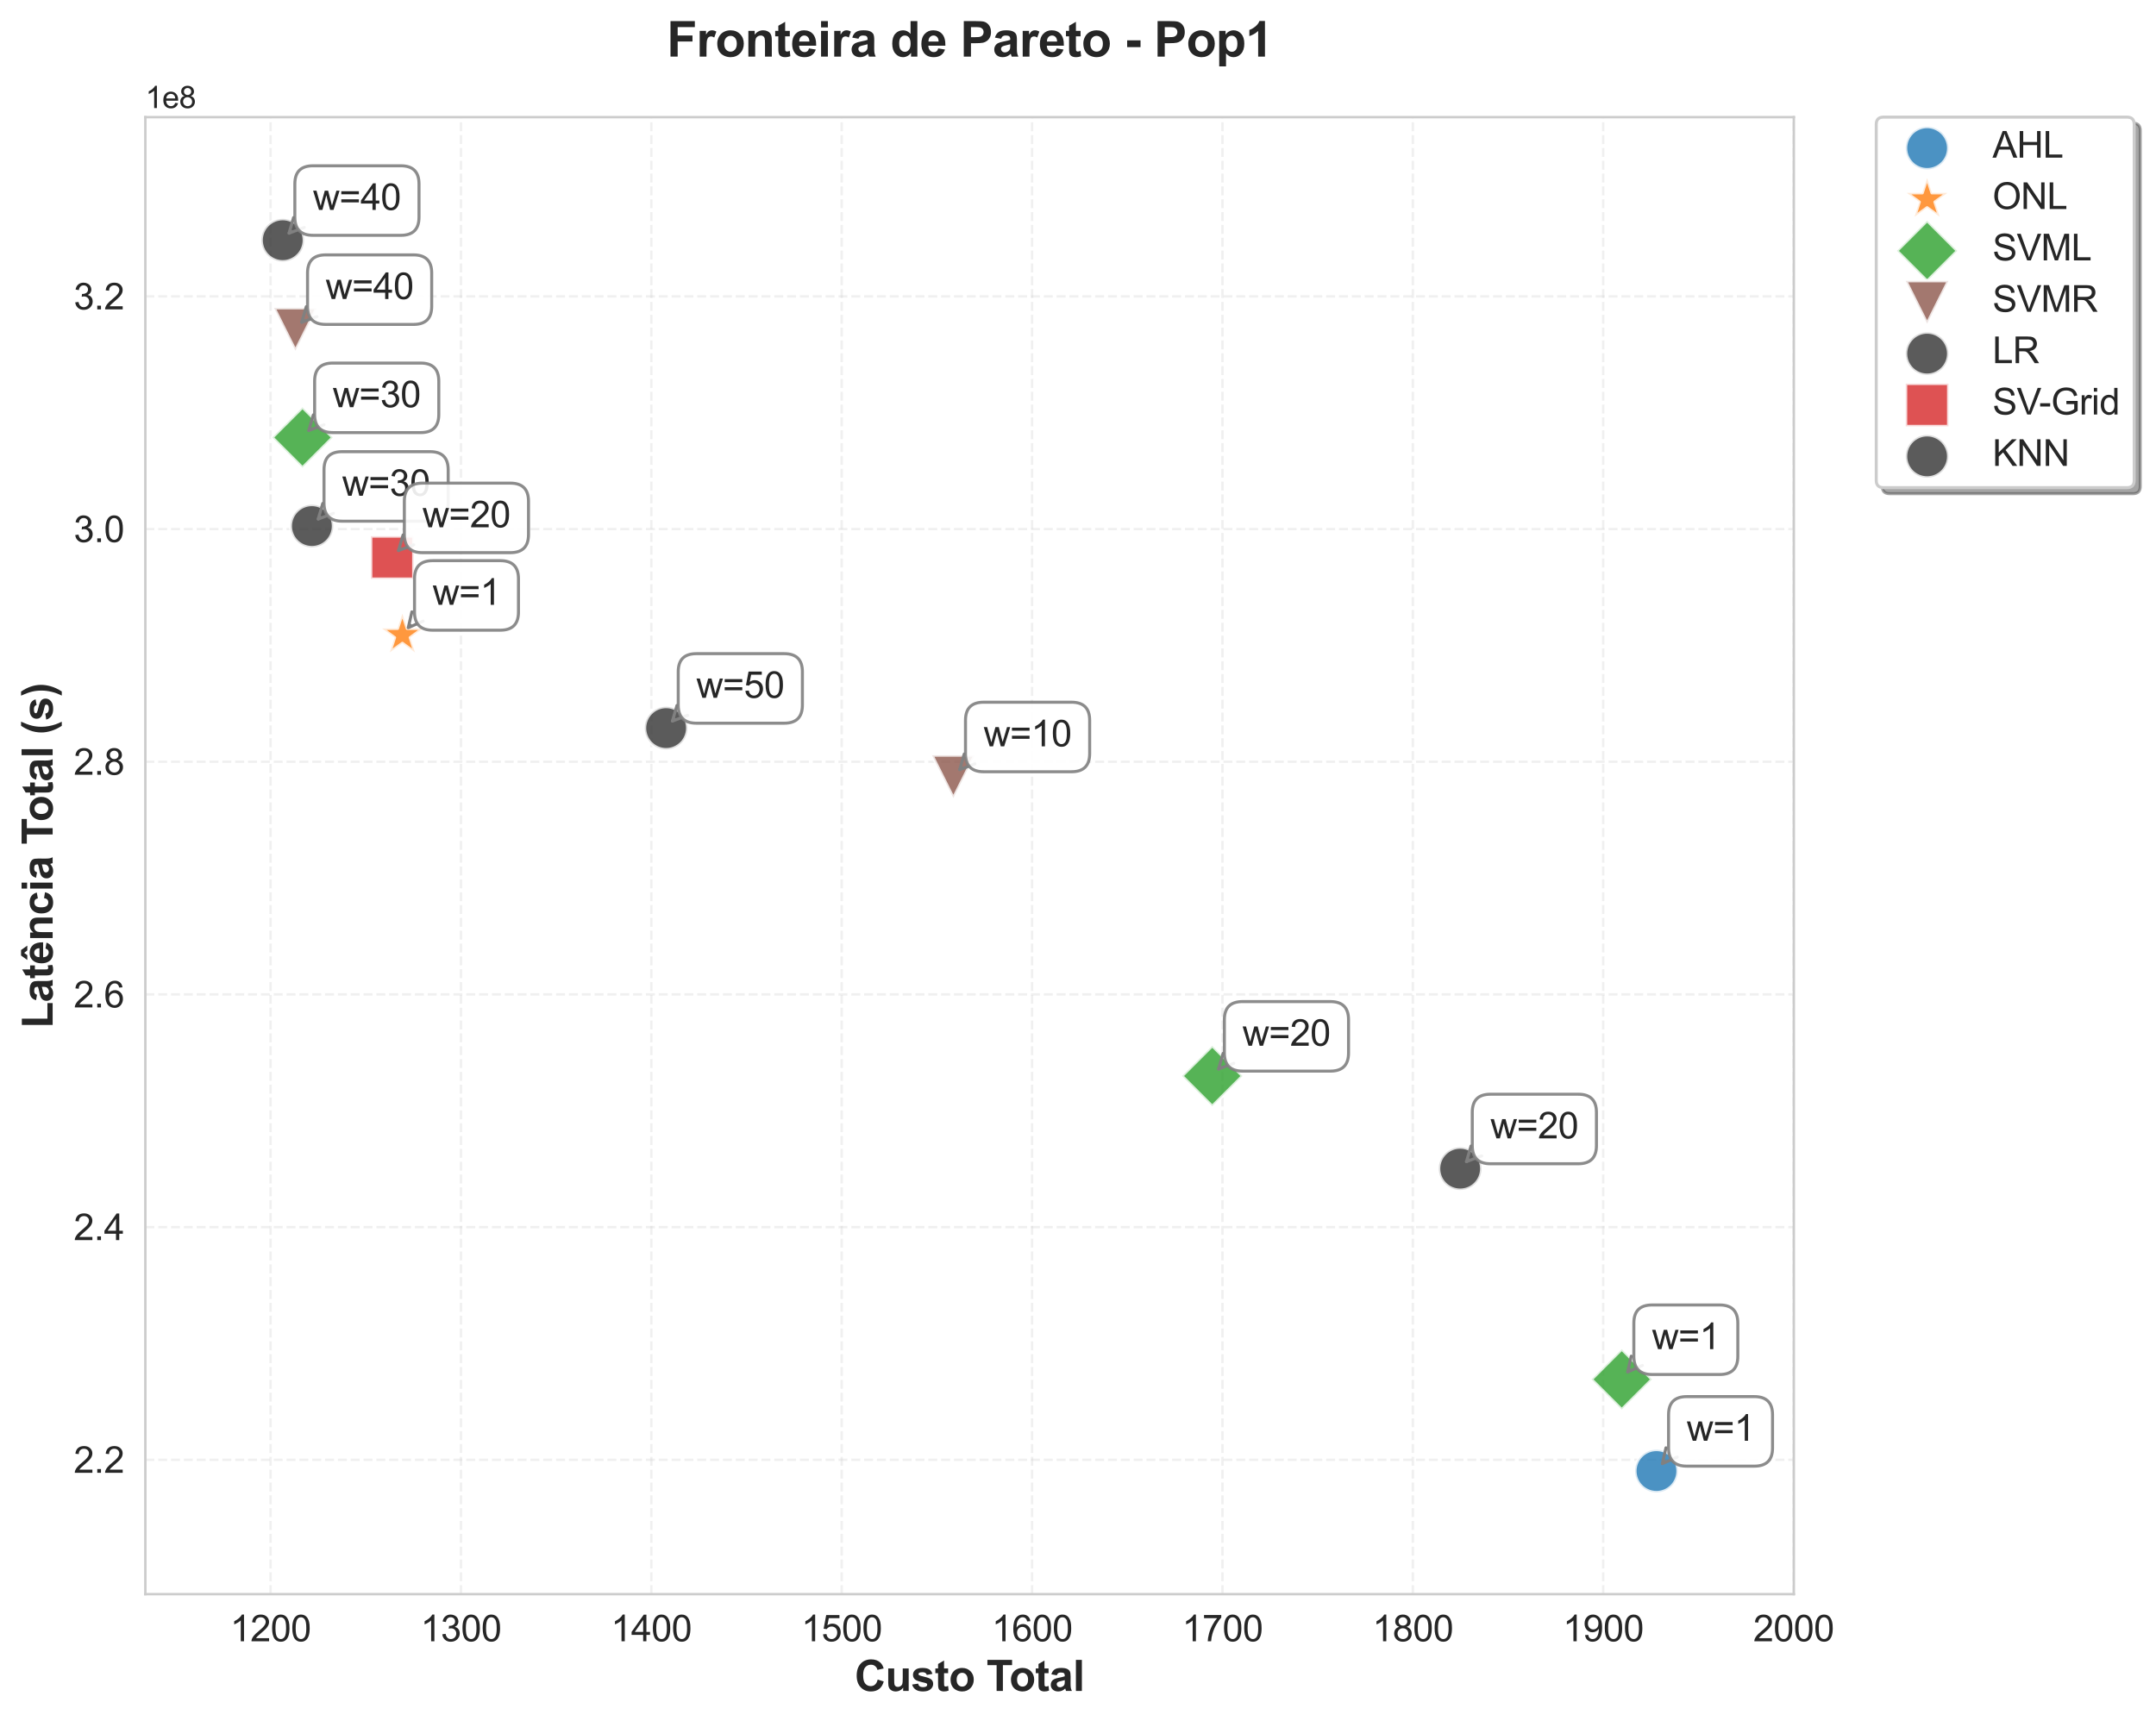 <?xml version="1.0" encoding="utf-8" standalone="no"?>
<!DOCTYPE svg PUBLIC "-//W3C//DTD SVG 1.1//EN"
  "http://www.w3.org/Graphics/SVG/1.1/DTD/svg11.dtd">
<svg xmlns:xlink="http://www.w3.org/1999/xlink" width="712.23pt" height="568.677pt" viewBox="0 0 712.23 568.677" xmlns="http://www.w3.org/2000/svg" version="1.1">
 <defs>
  <style type="text/css">*{stroke-linejoin: round; stroke-linecap: butt}</style>
 </defs>
 <g id="figure_1">
  <g id="patch_1">
   <path d="M 0 568.677 
L 712.23 568.677 
L 712.23 0 
L 0 0 
z
" style="fill: #ffffff"/>
  </g>
  <g id="axes_1">
   <g id="patch_2">
    <path d="M 48.018 526.719 
L 592.588 526.719 
L 592.588 38.7 
L 48.018 38.7 
z
" style="fill: #ffffff"/>
   </g>
   <g id="matplotlib.axis_1">
    <g id="xtick_1">
     <g id="line2d_1">
      <path d="M 89.378 526.719 
L 89.378 38.7 
" clip-path="url(#p4a13d89945)" style="fill: none; stroke-dasharray: 2.96,1.28; stroke-dashoffset: 0; stroke: #cccccc; stroke-opacity: 0.3; stroke-width: 0.8"/>
     </g>
     <g id="text_1">
      <!-- 1200 -->
      <g style="fill: #262626" transform="translate(76.032 542.308) scale(0.12 -0.12)">
       <defs>
        <path id="ArialMT-31" d="M 2384 0 
L 1822 0 
L 1822 3584 
Q 1619 3391 1289 3197 
Q 959 3003 697 2906 
L 697 3450 
Q 1169 3672 1522 3987 
Q 1875 4303 2022 4600 
L 2384 4600 
L 2384 0 
z
" transform="scale(0.016)"/>
        <path id="ArialMT-32" d="M 3222 541 
L 3222 0 
L 194 0 
Q 188 203 259 391 
Q 375 700 629 1000 
Q 884 1300 1366 1694 
Q 2113 2306 2375 2664 
Q 2638 3022 2638 3341 
Q 2638 3675 2398 3904 
Q 2159 4134 1775 4134 
Q 1369 4134 1125 3890 
Q 881 3647 878 3216 
L 300 3275 
Q 359 3922 746 4261 
Q 1134 4600 1788 4600 
Q 2447 4600 2831 4234 
Q 3216 3869 3216 3328 
Q 3216 3053 3103 2787 
Q 2991 2522 2730 2228 
Q 2469 1934 1863 1422 
Q 1356 997 1212 845 
Q 1069 694 975 541 
L 3222 541 
z
" transform="scale(0.016)"/>
        <path id="ArialMT-30" d="M 266 2259 
Q 266 3072 433 3567 
Q 600 4063 929 4331 
Q 1259 4600 1759 4600 
Q 2128 4600 2406 4451 
Q 2684 4303 2865 4023 
Q 3047 3744 3150 3342 
Q 3253 2941 3253 2259 
Q 3253 1453 3087 958 
Q 2922 463 2592 192 
Q 2263 -78 1759 -78 
Q 1097 -78 719 397 
Q 266 969 266 2259 
z
M 844 2259 
Q 844 1131 1108 757 
Q 1372 384 1759 384 
Q 2147 384 2411 759 
Q 2675 1134 2675 2259 
Q 2675 3391 2411 3762 
Q 2147 4134 1753 4134 
Q 1366 4134 1134 3806 
Q 844 3388 844 2259 
z
" transform="scale(0.016)"/>
       </defs>
       <use xlink:href="#ArialMT-31"/>
       <use xlink:href="#ArialMT-32" x="55.615"/>
       <use xlink:href="#ArialMT-30" x="111.23"/>
       <use xlink:href="#ArialMT-30" x="166.846"/>
      </g>
     </g>
    </g>
    <g id="xtick_2">
     <g id="line2d_2">
      <path d="M 152.27 526.719 
L 152.27 38.7 
" clip-path="url(#p4a13d89945)" style="fill: none; stroke-dasharray: 2.96,1.28; stroke-dashoffset: 0; stroke: #cccccc; stroke-opacity: 0.3; stroke-width: 0.8"/>
     </g>
     <g id="text_2">
      <!-- 1300 -->
      <g style="fill: #262626" transform="translate(138.924 542.308) scale(0.12 -0.12)">
       <defs>
        <path id="ArialMT-33" d="M 269 1209 
L 831 1284 
Q 928 806 1161 595 
Q 1394 384 1728 384 
Q 2125 384 2398 659 
Q 2672 934 2672 1341 
Q 2672 1728 2419 1979 
Q 2166 2231 1775 2231 
Q 1616 2231 1378 2169 
L 1441 2663 
Q 1497 2656 1531 2656 
Q 1891 2656 2178 2843 
Q 2466 3031 2466 3422 
Q 2466 3731 2256 3934 
Q 2047 4138 1716 4138 
Q 1388 4138 1169 3931 
Q 950 3725 888 3313 
L 325 3413 
Q 428 3978 793 4289 
Q 1159 4600 1703 4600 
Q 2078 4600 2393 4439 
Q 2709 4278 2876 4000 
Q 3044 3722 3044 3409 
Q 3044 3113 2884 2869 
Q 2725 2625 2413 2481 
Q 2819 2388 3044 2092 
Q 3269 1797 3269 1353 
Q 3269 753 2831 336 
Q 2394 -81 1725 -81 
Q 1122 -81 723 278 
Q 325 638 269 1209 
z
" transform="scale(0.016)"/>
       </defs>
       <use xlink:href="#ArialMT-31"/>
       <use xlink:href="#ArialMT-33" x="55.615"/>
       <use xlink:href="#ArialMT-30" x="111.23"/>
       <use xlink:href="#ArialMT-30" x="166.846"/>
      </g>
     </g>
    </g>
    <g id="xtick_3">
     <g id="line2d_3">
      <path d="M 215.163 526.719 
L 215.163 38.7 
" clip-path="url(#p4a13d89945)" style="fill: none; stroke-dasharray: 2.96,1.28; stroke-dashoffset: 0; stroke: #cccccc; stroke-opacity: 0.3; stroke-width: 0.8"/>
     </g>
     <g id="text_3">
      <!-- 1400 -->
      <g style="fill: #262626" transform="translate(201.817 542.308) scale(0.12 -0.12)">
       <defs>
        <path id="ArialMT-34" d="M 2069 0 
L 2069 1097 
L 81 1097 
L 81 1613 
L 2172 4581 
L 2631 4581 
L 2631 1613 
L 3250 1613 
L 3250 1097 
L 2631 1097 
L 2631 0 
L 2069 0 
z
M 2069 1613 
L 2069 3678 
L 634 1613 
L 2069 1613 
z
" transform="scale(0.016)"/>
       </defs>
       <use xlink:href="#ArialMT-31"/>
       <use xlink:href="#ArialMT-34" x="55.615"/>
       <use xlink:href="#ArialMT-30" x="111.23"/>
       <use xlink:href="#ArialMT-30" x="166.846"/>
      </g>
     </g>
    </g>
    <g id="xtick_4">
     <g id="line2d_4">
      <path d="M 278.055 526.719 
L 278.055 38.7 
" clip-path="url(#p4a13d89945)" style="fill: none; stroke-dasharray: 2.96,1.28; stroke-dashoffset: 0; stroke: #cccccc; stroke-opacity: 0.3; stroke-width: 0.8"/>
     </g>
     <g id="text_4">
      <!-- 1500 -->
      <g style="fill: #262626" transform="translate(264.709 542.308) scale(0.12 -0.12)">
       <defs>
        <path id="ArialMT-35" d="M 266 1200 
L 856 1250 
Q 922 819 1161 601 
Q 1400 384 1738 384 
Q 2144 384 2425 690 
Q 2706 997 2706 1503 
Q 2706 1984 2436 2262 
Q 2166 2541 1728 2541 
Q 1456 2541 1237 2417 
Q 1019 2294 894 2097 
L 366 2166 
L 809 4519 
L 3088 4519 
L 3088 3981 
L 1259 3981 
L 1013 2750 
Q 1425 3038 1878 3038 
Q 2478 3038 2890 2622 
Q 3303 2206 3303 1553 
Q 3303 931 2941 478 
Q 2500 -78 1738 -78 
Q 1113 -78 717 272 
Q 322 622 266 1200 
z
" transform="scale(0.016)"/>
       </defs>
       <use xlink:href="#ArialMT-31"/>
       <use xlink:href="#ArialMT-35" x="55.615"/>
       <use xlink:href="#ArialMT-30" x="111.23"/>
       <use xlink:href="#ArialMT-30" x="166.846"/>
      </g>
     </g>
    </g>
    <g id="xtick_5">
     <g id="line2d_5">
      <path d="M 340.947 526.719 
L 340.947 38.7 
" clip-path="url(#p4a13d89945)" style="fill: none; stroke-dasharray: 2.96,1.28; stroke-dashoffset: 0; stroke: #cccccc; stroke-opacity: 0.3; stroke-width: 0.8"/>
     </g>
     <g id="text_5">
      <!-- 1600 -->
      <g style="fill: #262626" transform="translate(327.601 542.308) scale(0.12 -0.12)">
       <defs>
        <path id="ArialMT-36" d="M 3184 3459 
L 2625 3416 
Q 2550 3747 2413 3897 
Q 2184 4138 1850 4138 
Q 1581 4138 1378 3988 
Q 1113 3794 959 3422 
Q 806 3050 800 2363 
Q 1003 2672 1297 2822 
Q 1591 2972 1913 2972 
Q 2475 2972 2870 2558 
Q 3266 2144 3266 1488 
Q 3266 1056 3080 686 
Q 2894 316 2569 119 
Q 2244 -78 1831 -78 
Q 1128 -78 684 439 
Q 241 956 241 2144 
Q 241 3472 731 4075 
Q 1159 4600 1884 4600 
Q 2425 4600 2770 4297 
Q 3116 3994 3184 3459 
z
M 888 1484 
Q 888 1194 1011 928 
Q 1134 663 1356 523 
Q 1578 384 1822 384 
Q 2178 384 2434 671 
Q 2691 959 2691 1453 
Q 2691 1928 2437 2201 
Q 2184 2475 1800 2475 
Q 1419 2475 1153 2201 
Q 888 1928 888 1484 
z
" transform="scale(0.016)"/>
       </defs>
       <use xlink:href="#ArialMT-31"/>
       <use xlink:href="#ArialMT-36" x="55.615"/>
       <use xlink:href="#ArialMT-30" x="111.23"/>
       <use xlink:href="#ArialMT-30" x="166.846"/>
      </g>
     </g>
    </g>
    <g id="xtick_6">
     <g id="line2d_6">
      <path d="M 403.84 526.719 
L 403.84 38.7 
" clip-path="url(#p4a13d89945)" style="fill: none; stroke-dasharray: 2.96,1.28; stroke-dashoffset: 0; stroke: #cccccc; stroke-opacity: 0.3; stroke-width: 0.8"/>
     </g>
     <g id="text_6">
      <!-- 1700 -->
      <g style="fill: #262626" transform="translate(390.493 542.308) scale(0.12 -0.12)">
       <defs>
        <path id="ArialMT-37" d="M 303 3981 
L 303 4522 
L 3269 4522 
L 3269 4084 
Q 2831 3619 2401 2847 
Q 1972 2075 1738 1259 
Q 1569 684 1522 0 
L 944 0 
Q 953 541 1156 1306 
Q 1359 2072 1739 2783 
Q 2119 3494 2547 3981 
L 303 3981 
z
" transform="scale(0.016)"/>
       </defs>
       <use xlink:href="#ArialMT-31"/>
       <use xlink:href="#ArialMT-37" x="55.615"/>
       <use xlink:href="#ArialMT-30" x="111.23"/>
       <use xlink:href="#ArialMT-30" x="166.846"/>
      </g>
     </g>
    </g>
    <g id="xtick_7">
     <g id="line2d_7">
      <path d="M 466.732 526.719 
L 466.732 38.7 
" clip-path="url(#p4a13d89945)" style="fill: none; stroke-dasharray: 2.96,1.28; stroke-dashoffset: 0; stroke: #cccccc; stroke-opacity: 0.3; stroke-width: 0.8"/>
     </g>
     <g id="text_7">
      <!-- 1800 -->
      <g style="fill: #262626" transform="translate(453.386 542.308) scale(0.12 -0.12)">
       <defs>
        <path id="ArialMT-38" d="M 1131 2484 
Q 781 2613 612 2850 
Q 444 3088 444 3419 
Q 444 3919 803 4259 
Q 1163 4600 1759 4600 
Q 2359 4600 2725 4251 
Q 3091 3903 3091 3403 
Q 3091 3084 2923 2848 
Q 2756 2613 2416 2484 
Q 2838 2347 3058 2040 
Q 3278 1734 3278 1309 
Q 3278 722 2862 322 
Q 2447 -78 1769 -78 
Q 1091 -78 675 323 
Q 259 725 259 1325 
Q 259 1772 486 2073 
Q 713 2375 1131 2484 
z
M 1019 3438 
Q 1019 3113 1228 2906 
Q 1438 2700 1772 2700 
Q 2097 2700 2305 2904 
Q 2513 3109 2513 3406 
Q 2513 3716 2298 3927 
Q 2084 4138 1766 4138 
Q 1444 4138 1231 3931 
Q 1019 3725 1019 3438 
z
M 838 1322 
Q 838 1081 952 856 
Q 1066 631 1291 507 
Q 1516 384 1775 384 
Q 2178 384 2440 643 
Q 2703 903 2703 1303 
Q 2703 1709 2433 1975 
Q 2163 2241 1756 2241 
Q 1359 2241 1098 1978 
Q 838 1716 838 1322 
z
" transform="scale(0.016)"/>
       </defs>
       <use xlink:href="#ArialMT-31"/>
       <use xlink:href="#ArialMT-38" x="55.615"/>
       <use xlink:href="#ArialMT-30" x="111.23"/>
       <use xlink:href="#ArialMT-30" x="166.846"/>
      </g>
     </g>
    </g>
    <g id="xtick_8">
     <g id="line2d_8">
      <path d="M 529.624 526.719 
L 529.624 38.7 
" clip-path="url(#p4a13d89945)" style="fill: none; stroke-dasharray: 2.96,1.28; stroke-dashoffset: 0; stroke: #cccccc; stroke-opacity: 0.3; stroke-width: 0.8"/>
     </g>
     <g id="text_8">
      <!-- 1900 -->
      <g style="fill: #262626" transform="translate(516.278 542.308) scale(0.12 -0.12)">
       <defs>
        <path id="ArialMT-39" d="M 350 1059 
L 891 1109 
Q 959 728 1153 556 
Q 1347 384 1650 384 
Q 1909 384 2104 503 
Q 2300 622 2425 820 
Q 2550 1019 2634 1356 
Q 2719 1694 2719 2044 
Q 2719 2081 2716 2156 
Q 2547 1888 2255 1720 
Q 1963 1553 1622 1553 
Q 1053 1553 659 1965 
Q 266 2378 266 3053 
Q 266 3750 677 4175 
Q 1088 4600 1706 4600 
Q 2153 4600 2523 4359 
Q 2894 4119 3086 3673 
Q 3278 3228 3278 2384 
Q 3278 1506 3087 986 
Q 2897 466 2520 194 
Q 2144 -78 1638 -78 
Q 1100 -78 759 220 
Q 419 519 350 1059 
z
M 2653 3081 
Q 2653 3566 2395 3850 
Q 2138 4134 1775 4134 
Q 1400 4134 1122 3828 
Q 844 3522 844 3034 
Q 844 2597 1108 2323 
Q 1372 2050 1759 2050 
Q 2150 2050 2401 2323 
Q 2653 2597 2653 3081 
z
" transform="scale(0.016)"/>
       </defs>
       <use xlink:href="#ArialMT-31"/>
       <use xlink:href="#ArialMT-39" x="55.615"/>
       <use xlink:href="#ArialMT-30" x="111.23"/>
       <use xlink:href="#ArialMT-30" x="166.846"/>
      </g>
     </g>
    </g>
    <g id="xtick_9">
     <g id="line2d_9">
      <path d="M 592.516 526.719 
L 592.516 38.7 
" clip-path="url(#p4a13d89945)" style="fill: none; stroke-dasharray: 2.96,1.28; stroke-dashoffset: 0; stroke: #cccccc; stroke-opacity: 0.3; stroke-width: 0.8"/>
     </g>
     <g id="text_9">
      <!-- 2000 -->
      <g style="fill: #262626" transform="translate(579.17 542.308) scale(0.12 -0.12)">
       <use xlink:href="#ArialMT-32"/>
       <use xlink:href="#ArialMT-30" x="55.615"/>
       <use xlink:href="#ArialMT-30" x="111.23"/>
       <use xlink:href="#ArialMT-30" x="166.846"/>
      </g>
     </g>
    </g>
    <g id="text_10">
     <!-- Custo Total -->
     <g style="fill: #262626" transform="translate(282.326 558.714) scale(0.14 -0.14)">
      <defs>
       <path id="Arial-BoldMT-43" d="M 3397 1684 
L 4294 1400 
Q 4088 650 3608 286 
Q 3128 -78 2391 -78 
Q 1478 -78 890 545 
Q 303 1169 303 2250 
Q 303 3394 893 4026 
Q 1484 4659 2447 4659 
Q 3288 4659 3813 4163 
Q 4125 3869 4281 3319 
L 3366 3100 
Q 3284 3456 3026 3662 
Q 2769 3869 2400 3869 
Q 1891 3869 1573 3503 
Q 1256 3138 1256 2319 
Q 1256 1450 1568 1081 
Q 1881 713 2381 713 
Q 2750 713 3015 947 
Q 3281 1181 3397 1684 
z
" transform="scale(0.016)"/>
       <path id="Arial-BoldMT-75" d="M 2644 0 
L 2644 497 
Q 2463 231 2167 78 
Q 1872 -75 1544 -75 
Q 1209 -75 943 72 
Q 678 219 559 484 
Q 441 750 441 1219 
L 441 3319 
L 1319 3319 
L 1319 1794 
Q 1319 1094 1367 936 
Q 1416 778 1544 686 
Q 1672 594 1869 594 
Q 2094 594 2272 717 
Q 2450 841 2515 1023 
Q 2581 1206 2581 1919 
L 2581 3319 
L 3459 3319 
L 3459 0 
L 2644 0 
z
" transform="scale(0.016)"/>
       <path id="Arial-BoldMT-73" d="M 150 947 
L 1031 1081 
Q 1088 825 1259 692 
Q 1431 559 1741 559 
Q 2081 559 2253 684 
Q 2369 772 2369 919 
Q 2369 1019 2306 1084 
Q 2241 1147 2013 1200 
Q 950 1434 666 1628 
Q 272 1897 272 2375 
Q 272 2806 612 3100 
Q 953 3394 1669 3394 
Q 2350 3394 2681 3172 
Q 3013 2950 3138 2516 
L 2309 2363 
Q 2256 2556 2107 2659 
Q 1959 2763 1684 2763 
Q 1338 2763 1188 2666 
Q 1088 2597 1088 2488 
Q 1088 2394 1175 2328 
Q 1294 2241 1995 2081 
Q 2697 1922 2975 1691 
Q 3250 1456 3250 1038 
Q 3250 581 2869 253 
Q 2488 -75 1741 -75 
Q 1063 -75 667 200 
Q 272 475 150 947 
z
" transform="scale(0.016)"/>
       <path id="Arial-BoldMT-74" d="M 1981 3319 
L 1981 2619 
L 1381 2619 
L 1381 1281 
Q 1381 875 1398 808 
Q 1416 741 1477 697 
Q 1538 653 1625 653 
Q 1747 653 1978 738 
L 2053 56 
Q 1747 -75 1359 -75 
Q 1122 -75 931 4 
Q 741 84 652 211 
Q 563 338 528 553 
Q 500 706 500 1172 
L 500 2619 
L 97 2619 
L 97 3319 
L 500 3319 
L 500 3978 
L 1381 4491 
L 1381 3319 
L 1981 3319 
z
" transform="scale(0.016)"/>
       <path id="Arial-BoldMT-6f" d="M 256 1706 
Q 256 2144 472 2553 
Q 688 2963 1083 3178 
Q 1478 3394 1966 3394 
Q 2719 3394 3200 2905 
Q 3681 2416 3681 1669 
Q 3681 916 3195 420 
Q 2709 -75 1972 -75 
Q 1516 -75 1102 131 
Q 688 338 472 736 
Q 256 1134 256 1706 
z
M 1156 1659 
Q 1156 1166 1390 903 
Q 1625 641 1969 641 
Q 2313 641 2545 903 
Q 2778 1166 2778 1666 
Q 2778 2153 2545 2415 
Q 2313 2678 1969 2678 
Q 1625 2678 1390 2415 
Q 1156 2153 1156 1659 
z
" transform="scale(0.016)"/>
       <path id="Arial-BoldMT-20" transform="scale(0.016)"/>
       <path id="Arial-BoldMT-54" d="M 1497 0 
L 1497 3806 
L 138 3806 
L 138 4581 
L 3778 4581 
L 3778 3806 
L 2422 3806 
L 2422 0 
L 1497 0 
z
" transform="scale(0.016)"/>
       <path id="Arial-BoldMT-61" d="M 1116 2306 
L 319 2450 
Q 453 2931 781 3162 
Q 1109 3394 1756 3394 
Q 2344 3394 2631 3255 
Q 2919 3116 3036 2902 
Q 3153 2688 3153 2116 
L 3144 1091 
Q 3144 653 3186 445 
Q 3228 238 3344 0 
L 2475 0 
Q 2441 88 2391 259 
Q 2369 338 2359 363 
Q 2134 144 1878 34 
Q 1622 -75 1331 -75 
Q 819 -75 523 203 
Q 228 481 228 906 
Q 228 1188 362 1408 
Q 497 1628 739 1745 
Q 981 1863 1438 1950 
Q 2053 2066 2291 2166 
L 2291 2253 
Q 2291 2506 2166 2614 
Q 2041 2722 1694 2722 
Q 1459 2722 1328 2630 
Q 1197 2538 1116 2306 
z
M 2291 1594 
Q 2122 1538 1756 1459 
Q 1391 1381 1278 1306 
Q 1106 1184 1106 997 
Q 1106 813 1243 678 
Q 1381 544 1594 544 
Q 1831 544 2047 700 
Q 2206 819 2256 991 
Q 2291 1103 2291 1419 
L 2291 1594 
z
" transform="scale(0.016)"/>
       <path id="Arial-BoldMT-6c" d="M 459 0 
L 459 4581 
L 1338 4581 
L 1338 0 
L 459 0 
z
" transform="scale(0.016)"/>
      </defs>
      <use xlink:href="#Arial-BoldMT-43"/>
      <use xlink:href="#Arial-BoldMT-75" x="72.217"/>
      <use xlink:href="#Arial-BoldMT-73" x="133.301"/>
      <use xlink:href="#Arial-BoldMT-74" x="188.916"/>
      <use xlink:href="#Arial-BoldMT-6f" x="222.217"/>
      <use xlink:href="#Arial-BoldMT-20" x="283.301"/>
      <use xlink:href="#Arial-BoldMT-54" x="311.084"/>
      <use xlink:href="#Arial-BoldMT-6f" x="364.793"/>
      <use xlink:href="#Arial-BoldMT-74" x="425.877"/>
      <use xlink:href="#Arial-BoldMT-61" x="459.178"/>
      <use xlink:href="#Arial-BoldMT-6c" x="514.793"/>
     </g>
    </g>
   </g>
   <g id="matplotlib.axis_2">
    <g id="ytick_1">
     <g id="line2d_10">
      <path d="M 48.018 482.337 
L 592.588 482.337 
" clip-path="url(#p4a13d89945)" style="fill: none; stroke-dasharray: 2.96,1.28; stroke-dashoffset: 0; stroke: #cccccc; stroke-opacity: 0.3; stroke-width: 0.8"/>
     </g>
     <g id="text_11">
      <!-- 2.2 -->
      <g style="fill: #262626" transform="translate(24.338 486.631) scale(0.12 -0.12)">
       <defs>
        <path id="ArialMT-2e" d="M 581 0 
L 581 641 
L 1222 641 
L 1222 0 
L 581 0 
z
" transform="scale(0.016)"/>
       </defs>
       <use xlink:href="#ArialMT-32"/>
       <use xlink:href="#ArialMT-2e" x="55.615"/>
       <use xlink:href="#ArialMT-32" x="83.398"/>
      </g>
     </g>
    </g>
    <g id="ytick_2">
     <g id="line2d_11">
      <path d="M 48.018 405.456 
L 592.588 405.456 
" clip-path="url(#p4a13d89945)" style="fill: none; stroke-dasharray: 2.96,1.28; stroke-dashoffset: 0; stroke: #cccccc; stroke-opacity: 0.3; stroke-width: 0.8"/>
     </g>
     <g id="text_12">
      <!-- 2.4 -->
      <g style="fill: #262626" transform="translate(24.338 409.751) scale(0.12 -0.12)">
       <use xlink:href="#ArialMT-32"/>
       <use xlink:href="#ArialMT-2e" x="55.615"/>
       <use xlink:href="#ArialMT-34" x="83.398"/>
      </g>
     </g>
    </g>
    <g id="ytick_3">
     <g id="line2d_12">
      <path d="M 48.018 328.575 
L 592.588 328.575 
" clip-path="url(#p4a13d89945)" style="fill: none; stroke-dasharray: 2.96,1.28; stroke-dashoffset: 0; stroke: #cccccc; stroke-opacity: 0.3; stroke-width: 0.8"/>
     </g>
     <g id="text_13">
      <!-- 2.6 -->
      <g style="fill: #262626" transform="translate(24.338 332.87) scale(0.12 -0.12)">
       <use xlink:href="#ArialMT-32"/>
       <use xlink:href="#ArialMT-2e" x="55.615"/>
       <use xlink:href="#ArialMT-36" x="83.398"/>
      </g>
     </g>
    </g>
    <g id="ytick_4">
     <g id="line2d_13">
      <path d="M 48.018 251.695 
L 592.588 251.695 
" clip-path="url(#p4a13d89945)" style="fill: none; stroke-dasharray: 2.96,1.28; stroke-dashoffset: 0; stroke: #cccccc; stroke-opacity: 0.3; stroke-width: 0.8"/>
     </g>
     <g id="text_14">
      <!-- 2.8 -->
      <g style="fill: #262626" transform="translate(24.338 255.989) scale(0.12 -0.12)">
       <use xlink:href="#ArialMT-32"/>
       <use xlink:href="#ArialMT-2e" x="55.615"/>
       <use xlink:href="#ArialMT-38" x="83.398"/>
      </g>
     </g>
    </g>
    <g id="ytick_5">
     <g id="line2d_14">
      <path d="M 48.018 174.814 
L 592.588 174.814 
" clip-path="url(#p4a13d89945)" style="fill: none; stroke-dasharray: 2.96,1.28; stroke-dashoffset: 0; stroke: #cccccc; stroke-opacity: 0.3; stroke-width: 0.8"/>
     </g>
     <g id="text_15">
      <!-- 3.0 -->
      <g style="fill: #262626" transform="translate(24.338 179.109) scale(0.12 -0.12)">
       <use xlink:href="#ArialMT-33"/>
       <use xlink:href="#ArialMT-2e" x="55.615"/>
       <use xlink:href="#ArialMT-30" x="83.398"/>
      </g>
     </g>
    </g>
    <g id="ytick_6">
     <g id="line2d_15">
      <path d="M 48.018 97.933 
L 592.588 97.933 
" clip-path="url(#p4a13d89945)" style="fill: none; stroke-dasharray: 2.96,1.28; stroke-dashoffset: 0; stroke: #cccccc; stroke-opacity: 0.3; stroke-width: 0.8"/>
     </g>
     <g id="text_16">
      <!-- 3.2 -->
      <g style="fill: #262626" transform="translate(24.338 102.228) scale(0.12 -0.12)">
       <use xlink:href="#ArialMT-33"/>
       <use xlink:href="#ArialMT-2e" x="55.615"/>
       <use xlink:href="#ArialMT-32" x="83.398"/>
      </g>
     </g>
    </g>
    <g id="text_17">
     <!-- Latência Total (s) -->
     <g style="fill: #262626" transform="translate(17.392 339.753) rotate(-90) scale(0.14 -0.14)">
      <defs>
       <path id="Arial-BoldMT-4c" d="M 491 0 
L 491 4544 
L 1416 4544 
L 1416 772 
L 3716 772 
L 3716 0 
L 491 0 
z
" transform="scale(0.016)"/>
       <path id="Arial-BoldMT-ea" d="M 2381 1056 
L 3256 909 
Q 3088 428 2723 176 
Q 2359 -75 1813 -75 
Q 947 -75 531 491 
Q 203 944 203 1634 
Q 203 2459 634 2926 
Q 1066 3394 1725 3394 
Q 2466 3394 2894 2905 
Q 3322 2416 3303 1406 
L 1103 1406 
Q 1113 1016 1316 798 
Q 1519 581 1822 581 
Q 2028 581 2168 693 
Q 2309 806 2381 1056 
z
M 2431 1944 
Q 2422 2325 2234 2523 
Q 2047 2722 1778 2722 
Q 1491 2722 1303 2513 
Q 1116 2303 1119 1944 
L 2431 1944 
z
M 697 3738 
L 1354 4659 
L 2166 4659 
L 2813 3738 
L 2107 3738 
L 1744 4203 
L 1407 3738 
L 697 3738 
z
" transform="scale(0.016)"/>
       <path id="Arial-BoldMT-6e" d="M 3478 0 
L 2600 0 
L 2600 1694 
Q 2600 2231 2544 2389 
Q 2488 2547 2361 2634 
Q 2234 2722 2056 2722 
Q 1828 2722 1647 2597 
Q 1466 2472 1398 2265 
Q 1331 2059 1331 1503 
L 1331 0 
L 453 0 
L 453 3319 
L 1269 3319 
L 1269 2831 
Q 1703 3394 2363 3394 
Q 2653 3394 2893 3289 
Q 3134 3184 3257 3021 
Q 3381 2859 3429 2653 
Q 3478 2447 3478 2063 
L 3478 0 
z
" transform="scale(0.016)"/>
       <path id="Arial-BoldMT-63" d="M 3353 2338 
L 2488 2181 
Q 2444 2441 2289 2572 
Q 2134 2703 1888 2703 
Q 1559 2703 1364 2476 
Q 1169 2250 1169 1719 
Q 1169 1128 1367 884 
Q 1566 641 1900 641 
Q 2150 641 2309 783 
Q 2469 925 2534 1272 
L 3397 1125 
Q 3263 531 2881 228 
Q 2500 -75 1859 -75 
Q 1131 -75 698 384 
Q 266 844 266 1656 
Q 266 2478 700 2936 
Q 1134 3394 1875 3394 
Q 2481 3394 2839 3133 
Q 3197 2872 3353 2338 
z
" transform="scale(0.016)"/>
       <path id="Arial-BoldMT-69" d="M 459 3769 
L 459 4581 
L 1338 4581 
L 1338 3769 
L 459 3769 
z
M 459 0 
L 459 3319 
L 1338 3319 
L 1338 0 
L 459 0 
z
" transform="scale(0.016)"/>
       <path id="Arial-BoldMT-28" d="M 1916 -1347 
L 1313 -1347 
Q 834 -625 584 153 
Q 334 931 334 1659 
Q 334 2563 644 3369 
Q 913 4069 1325 4659 
L 1925 4659 
Q 1497 3713 1336 3048 
Q 1175 2384 1175 1641 
Q 1175 1128 1270 590 
Q 1366 53 1531 -431 
Q 1641 -750 1916 -1347 
z
" transform="scale(0.016)"/>
       <path id="Arial-BoldMT-29" d="M 216 -1347 
Q 475 -791 581 -494 
Q 688 -197 778 190 
Q 869 578 912 926 
Q 956 1275 956 1641 
Q 956 2384 797 3048 
Q 638 3713 209 4659 
L 806 4659 
Q 1278 3988 1539 3234 
Q 1800 2481 1800 1706 
Q 1800 1053 1594 306 
Q 1359 -531 822 -1347 
L 216 -1347 
z
" transform="scale(0.016)"/>
      </defs>
      <use xlink:href="#Arial-BoldMT-4c"/>
      <use xlink:href="#Arial-BoldMT-61" x="61.084"/>
      <use xlink:href="#Arial-BoldMT-74" x="116.699"/>
      <use xlink:href="#Arial-BoldMT-ea" x="150"/>
      <use xlink:href="#Arial-BoldMT-6e" x="205.615"/>
      <use xlink:href="#Arial-BoldMT-63" x="266.699"/>
      <use xlink:href="#Arial-BoldMT-69" x="322.314"/>
      <use xlink:href="#Arial-BoldMT-61" x="350.098"/>
      <use xlink:href="#Arial-BoldMT-20" x="405.713"/>
      <use xlink:href="#Arial-BoldMT-54" x="433.496"/>
      <use xlink:href="#Arial-BoldMT-6f" x="487.205"/>
      <use xlink:href="#Arial-BoldMT-74" x="548.289"/>
      <use xlink:href="#Arial-BoldMT-61" x="581.59"/>
      <use xlink:href="#Arial-BoldMT-6c" x="637.205"/>
      <use xlink:href="#Arial-BoldMT-20" x="664.988"/>
      <use xlink:href="#Arial-BoldMT-28" x="692.771"/>
      <use xlink:href="#Arial-BoldMT-73" x="726.072"/>
      <use xlink:href="#Arial-BoldMT-29" x="781.688"/>
     </g>
    </g>
    <g id="text_18">
     <!-- 1e8 -->
     <g style="fill: #262626" transform="translate(48.018 35.7) scale(0.1 -0.1)">
      <defs>
       <path id="ArialMT-65" d="M 2694 1069 
L 3275 997 
Q 3138 488 2766 206 
Q 2394 -75 1816 -75 
Q 1088 -75 661 373 
Q 234 822 234 1631 
Q 234 2469 665 2931 
Q 1097 3394 1784 3394 
Q 2450 3394 2872 2941 
Q 3294 2488 3294 1666 
Q 3294 1616 3291 1516 
L 816 1516 
Q 847 969 1125 678 
Q 1403 388 1819 388 
Q 2128 388 2347 550 
Q 2566 713 2694 1069 
z
M 847 1978 
L 2700 1978 
Q 2663 2397 2488 2606 
Q 2219 2931 1791 2931 
Q 1403 2931 1139 2672 
Q 875 2413 847 1978 
z
" transform="scale(0.016)"/>
      </defs>
      <use xlink:href="#ArialMT-31"/>
      <use xlink:href="#ArialMT-65" x="55.615"/>
      <use xlink:href="#ArialMT-38" x="111.23"/>
     </g>
    </g>
   </g>
   <g id="PathCollection_1">
    <defs>
     <path id="m78fb554c63" d="M 0 7.071 
C 1.875 7.071 3.674 6.326 5 5 
C 6.326 3.674 7.071 1.875 7.071 0 
C 7.071 -1.875 6.326 -3.674 5 -5 
C 3.674 -6.326 1.875 -7.071 0 -7.071 
C -1.875 -7.071 -3.674 -6.326 -5 -5 
C -6.326 -3.674 -7.071 -1.875 -7.071 0 
C -7.071 1.875 -6.326 3.674 -5 5 
C -3.674 6.326 -1.875 7.071 0 7.071 
z
" style="stroke: #ffffff; stroke-opacity: 0.8"/>
    </defs>
    <g clip-path="url(#p4a13d89945)">
     <use xlink:href="#m78fb554c63" x="547.207" y="486.051" style="fill: #1f77b4; fill-opacity: 0.8; stroke: #ffffff; stroke-opacity: 0.8"/>
    </g>
   </g>
   <g id="PathCollection_2">
    <defs>
     <path id="mb4d55004b0" d="M 0 -7.071 
L -1.588 -2.185 
L -6.725 -2.185 
L -2.569 0.835 
L -4.156 5.721 
L -0 2.701 
L 4.156 5.721 
L 2.569 0.835 
L 6.725 -2.185 
L 1.588 -2.185 
z
" style="stroke: #ffffff; stroke-opacity: 0.8"/>
    </defs>
    <g clip-path="url(#p4a13d89945)">
     <use xlink:href="#mb4d55004b0" x="132.928" y="209.84" style="fill: #ff7f0e; fill-opacity: 0.8; stroke: #ffffff; stroke-opacity: 0.8"/>
    </g>
   </g>
   <g id="PathCollection_3">
    <defs>
     <path id="m8c54fd4dfa" d="M 0 10 
L 10 0 
L 0 -10 
L -10 0 
z
" style="stroke: #ffffff; stroke-opacity: 0.8"/>
    </defs>
    <g clip-path="url(#p4a13d89945)">
     <use xlink:href="#m8c54fd4dfa" x="535.738" y="455.772" style="fill: #2ca02c; fill-opacity: 0.8; stroke: #ffffff; stroke-opacity: 0.8"/>
     <use xlink:href="#m8c54fd4dfa" x="400.466" y="355.527" style="fill: #2ca02c; fill-opacity: 0.8; stroke: #ffffff; stroke-opacity: 0.8"/>
     <use xlink:href="#m8c54fd4dfa" x="99.931" y="144.552" style="fill: #2ca02c; fill-opacity: 0.8; stroke: #ffffff; stroke-opacity: 0.8"/>
    </g>
   </g>
   <g id="PathCollection_4">
    <defs>
     <path id="mba9a23be82" d="M -0 7.071 
L 7.071 -7.071 
L -7.071 -7.071 
z
" style="stroke: #ffffff; stroke-opacity: 0.8"/>
    </defs>
    <g clip-path="url(#p4a13d89945)">
     <use xlink:href="#mba9a23be82" x="314.949" y="256.61" style="fill: #8c564b; fill-opacity: 0.8; stroke: #ffffff; stroke-opacity: 0.8"/>
     <use xlink:href="#mba9a23be82" x="97.592" y="108.81" style="fill: #8c564b; fill-opacity: 0.8; stroke: #ffffff; stroke-opacity: 0.8"/>
    </g>
   </g>
   <g id="PathCollection_5">
    <defs>
     <path id="m852dfdd6cd" d="M 0 7.071 
C 1.875 7.071 3.674 6.326 5 5 
C 6.326 3.674 7.071 1.875 7.071 0 
C 7.071 -1.875 6.326 -3.674 5 -5 
C 3.674 -6.326 1.875 -7.071 0 -7.071 
C -1.875 -7.071 -3.674 -6.326 -5 -5 
C -6.326 -3.674 -7.071 -1.875 -7.071 0 
C -7.071 1.875 -6.326 3.674 -5 5 
C -3.674 6.326 -1.875 7.071 0 7.071 
z
" style="stroke: #ffffff; stroke-opacity: 0.8"/>
    </defs>
    <g clip-path="url(#p4a13d89945)">
     <use xlink:href="#m852dfdd6cd" x="482.362" y="386.138" style="fill: #333333; fill-opacity: 0.8; stroke: #ffffff; stroke-opacity: 0.8"/>
     <use xlink:href="#m852dfdd6cd" x="103.036" y="173.82" style="fill: #333333; fill-opacity: 0.8; stroke: #ffffff; stroke-opacity: 0.8"/>
     <use xlink:href="#m852dfdd6cd" x="93.399" y="79.368" style="fill: #333333; fill-opacity: 0.8; stroke: #ffffff; stroke-opacity: 0.8"/>
    </g>
   </g>
   <g id="PathCollection_6">
    <defs>
     <path id="m364049eb11" d="M -7.071 7.071 
L 7.071 7.071 
L 7.071 -7.071 
L -7.071 -7.071 
z
" style="stroke: #ffffff; stroke-opacity: 0.8"/>
    </defs>
    <g clip-path="url(#p4a13d89945)">
     <use xlink:href="#m364049eb11" x="129.571" y="184.226" style="fill: #d62728; fill-opacity: 0.8; stroke: #ffffff; stroke-opacity: 0.8"/>
    </g>
   </g>
   <g id="PathCollection_7">
    <g clip-path="url(#p4a13d89945)">
     <use xlink:href="#m852dfdd6cd" x="220.052" y="240.572" style="fill: #333333; fill-opacity: 0.8; stroke: #ffffff; stroke-opacity: 0.8"/>
    </g>
   </g>
   <g id="patch_3">
    <path d="M 48.018 526.719 
L 48.018 38.7 
" style="fill: none; stroke: #cccccc; stroke-width: 0.8; stroke-linejoin: miter; stroke-linecap: square"/>
   </g>
   <g id="patch_4">
    <path d="M 592.588 526.719 
L 592.588 38.7 
" style="fill: none; stroke: #cccccc; stroke-width: 0.8; stroke-linejoin: miter; stroke-linecap: square"/>
   </g>
   <g id="patch_5">
    <path d="M 48.018 526.719 
L 592.588 526.719 
" style="fill: none; stroke: #cccccc; stroke-width: 0.8; stroke-linejoin: miter; stroke-linecap: square"/>
   </g>
   <g id="patch_6">
    <path d="M 48.018 38.7 
L 592.588 38.7 
" style="fill: none; stroke: #cccccc; stroke-width: 0.8; stroke-linejoin: miter; stroke-linecap: square"/>
   </g>
   <g id="patch_7">
    <path d="M 549.886 482.821 
Q 549.143 483.617 549.148 483.61 
" style="fill: none; stroke: #808080; stroke-linecap: round"/>
    <path d="M 554.053 481.432 
L 549.148 483.61 
L 550.349 478.38 
" style="fill: none; stroke: #808080; stroke-linecap: round"/>
   </g>
   <g id="text_19">
    <g id="patch_8">
     <path d="M 557.207 484.436 
L 579.555 484.436 
Q 585.555 484.436 585.555 478.436 
L 585.555 467.461 
Q 585.555 461.461 579.555 461.461 
L 557.207 461.461 
Q 551.207 461.461 551.207 467.461 
L 551.207 478.436 
Q 551.207 484.436 557.207 484.436 
z
" style="fill: #ffffff; opacity: 0.9; stroke: #808080; stroke-linejoin: miter"/>
    </g>
    <!-- w=1 -->
    <g style="fill: #262626" transform="translate(557.207 476.051) scale(0.12 -0.12)">
     <defs>
      <path id="ArialMT-77" d="M 1034 0 
L 19 3319 
L 600 3319 
L 1128 1403 
L 1325 691 
Q 1338 744 1497 1375 
L 2025 3319 
L 2603 3319 
L 3100 1394 
L 3266 759 
L 3456 1400 
L 4025 3319 
L 4572 3319 
L 3534 0 
L 2950 0 
L 2422 1988 
L 2294 2553 
L 1622 0 
L 1034 0 
z
" transform="scale(0.016)"/>
      <path id="ArialMT-3d" d="M 3381 2694 
L 356 2694 
L 356 3219 
L 3381 3219 
L 3381 2694 
z
M 3381 1303 
L 356 1303 
L 356 1828 
L 3381 1828 
L 3381 1303 
z
" transform="scale(0.016)"/>
     </defs>
     <use xlink:href="#ArialMT-77"/>
     <use xlink:href="#ArialMT-3d" x="72.217"/>
     <use xlink:href="#ArialMT-31" x="130.615"/>
    </g>
   </g>
   <g id="patch_9">
    <path d="M 135.606 206.61 
Q 134.863 207.406 134.869 207.4 
" style="fill: none; stroke: #808080; stroke-linecap: round"/>
    <path d="M 139.773 205.221 
L 134.869 207.4 
L 136.069 202.169 
" style="fill: none; stroke: #808080; stroke-linecap: round"/>
   </g>
   <g id="text_20">
    <g id="patch_10">
     <path d="M 142.928 208.225 
L 165.276 208.225 
Q 171.276 208.225 171.276 202.225 
L 171.276 191.25 
Q 171.276 185.25 165.276 185.25 
L 142.928 185.25 
Q 136.928 185.25 136.928 191.25 
L 136.928 202.225 
Q 136.928 208.225 142.928 208.225 
z
" style="fill: #ffffff; opacity: 0.9; stroke: #808080; stroke-linejoin: miter"/>
    </g>
    <!-- w=1 -->
    <g style="fill: #262626" transform="translate(142.928 199.84) scale(0.12 -0.12)">
     <use xlink:href="#ArialMT-77"/>
     <use xlink:href="#ArialMT-3d" x="72.217"/>
     <use xlink:href="#ArialMT-31" x="130.615"/>
    </g>
   </g>
   <g id="patch_11">
    <path d="M 538.417 452.543 
Q 537.674 453.339 537.679 453.332 
" style="fill: none; stroke: #808080; stroke-linecap: round"/>
    <path d="M 542.584 451.154 
L 537.679 453.332 
L 538.879 448.102 
" style="fill: none; stroke: #808080; stroke-linecap: round"/>
   </g>
   <g id="text_21">
    <g id="patch_12">
     <path d="M 545.738 454.157 
L 568.086 454.157 
Q 574.086 454.157 574.086 448.157 
L 574.086 437.183 
Q 574.086 431.183 568.086 431.183 
L 545.738 431.183 
Q 539.738 431.183 539.738 437.183 
L 539.738 448.157 
Q 539.738 454.157 545.738 454.157 
z
" style="fill: #ffffff; opacity: 0.9; stroke: #808080; stroke-linejoin: miter"/>
    </g>
    <!-- w=1 -->
    <g style="fill: #262626" transform="translate(545.738 445.772) scale(0.12 -0.12)">
     <use xlink:href="#ArialMT-77"/>
     <use xlink:href="#ArialMT-3d" x="72.217"/>
     <use xlink:href="#ArialMT-31" x="130.615"/>
    </g>
   </g>
   <g id="patch_13">
    <path d="M 403.199 352.577 
Q 402.482 353.278 402.549 353.206 
" style="fill: none; stroke: #808080; stroke-linecap: round"/>
    <path d="M 407.571 351.313 
L 402.549 353.206 
L 404.048 348.053 
" style="fill: none; stroke: #808080; stroke-linecap: round"/>
   </g>
   <g id="text_22">
    <g id="patch_14">
     <path d="M 410.466 353.912 
L 439.487 353.912 
Q 445.487 353.912 445.487 347.912 
L 445.487 336.937 
Q 445.487 330.937 439.487 330.937 
L 410.466 330.937 
Q 404.466 330.937 404.466 336.937 
L 404.466 347.912 
Q 404.466 353.912 410.466 353.912 
z
" style="fill: #ffffff; opacity: 0.9; stroke: #808080; stroke-linejoin: miter"/>
    </g>
    <!-- w=20 -->
    <g style="fill: #262626" transform="translate(410.466 345.527) scale(0.12 -0.12)">
     <use xlink:href="#ArialMT-77"/>
     <use xlink:href="#ArialMT-3d" x="72.217"/>
     <use xlink:href="#ArialMT-32" x="130.615"/>
     <use xlink:href="#ArialMT-30" x="186.23"/>
    </g>
   </g>
   <g id="patch_15">
    <path d="M 102.665 141.603 
Q 101.947 142.304 102.014 142.231 
" style="fill: none; stroke: #808080; stroke-linecap: round"/>
    <path d="M 107.036 140.339 
L 102.014 142.231 
L 103.513 137.079 
" style="fill: none; stroke: #808080; stroke-linecap: round"/>
   </g>
   <g id="text_23">
    <g id="patch_16">
     <path d="M 109.931 142.937 
L 138.953 142.937 
Q 144.953 142.937 144.953 136.937 
L 144.953 125.963 
Q 144.953 119.963 138.953 119.963 
L 109.931 119.963 
Q 103.931 119.963 103.931 125.963 
L 103.931 136.937 
Q 103.931 142.937 109.931 142.937 
z
" style="fill: #ffffff; opacity: 0.9; stroke: #808080; stroke-linejoin: miter"/>
    </g>
    <!-- w=30 -->
    <g style="fill: #262626" transform="translate(109.931 134.552) scale(0.12 -0.12)">
     <use xlink:href="#ArialMT-77"/>
     <use xlink:href="#ArialMT-3d" x="72.217"/>
     <use xlink:href="#ArialMT-33" x="130.615"/>
     <use xlink:href="#ArialMT-30" x="186.23"/>
    </g>
   </g>
   <g id="patch_17">
    <path d="M 317.682 253.66 
Q 316.965 254.361 317.032 254.289 
" style="fill: none; stroke: #808080; stroke-linecap: round"/>
    <path d="M 322.054 252.396 
L 317.032 254.289 
L 318.531 249.136 
" style="fill: none; stroke: #808080; stroke-linecap: round"/>
   </g>
   <g id="text_24">
    <g id="patch_18">
     <path d="M 324.949 254.995 
L 353.97 254.995 
Q 359.97 254.995 359.97 248.995 
L 359.97 238.021 
Q 359.97 232.021 353.97 232.021 
L 324.949 232.021 
Q 318.949 232.021 318.949 238.021 
L 318.949 248.995 
Q 318.949 254.995 324.949 254.995 
z
" style="fill: #ffffff; opacity: 0.9; stroke: #808080; stroke-linejoin: miter"/>
    </g>
    <!-- w=10 -->
    <g style="fill: #262626" transform="translate(324.949 246.61) scale(0.12 -0.12)">
     <use xlink:href="#ArialMT-77"/>
     <use xlink:href="#ArialMT-3d" x="72.217"/>
     <use xlink:href="#ArialMT-31" x="130.615"/>
     <use xlink:href="#ArialMT-30" x="186.23"/>
    </g>
   </g>
   <g id="patch_19">
    <path d="M 100.325 105.86 
Q 99.608 106.561 99.675 106.489 
" style="fill: none; stroke: #808080; stroke-linecap: round"/>
    <path d="M 104.697 104.596 
L 99.675 106.489 
L 101.174 101.336 
" style="fill: none; stroke: #808080; stroke-linecap: round"/>
   </g>
   <g id="text_25">
    <g id="patch_20">
     <path d="M 107.592 107.195 
L 136.613 107.195 
Q 142.613 107.195 142.613 101.195 
L 142.613 90.22 
Q 142.613 84.22 136.613 84.22 
L 107.592 84.22 
Q 101.592 84.22 101.592 90.22 
L 101.592 101.195 
Q 101.592 107.195 107.592 107.195 
z
" style="fill: #ffffff; opacity: 0.9; stroke: #808080; stroke-linejoin: miter"/>
    </g>
    <!-- w=40 -->
    <g style="fill: #262626" transform="translate(107.592 98.81) scale(0.12 -0.12)">
     <use xlink:href="#ArialMT-77"/>
     <use xlink:href="#ArialMT-3d" x="72.217"/>
     <use xlink:href="#ArialMT-34" x="130.615"/>
     <use xlink:href="#ArialMT-30" x="186.23"/>
    </g>
   </g>
   <g id="patch_21">
    <path d="M 485.096 383.189 
Q 484.378 383.89 484.445 383.817 
" style="fill: none; stroke: #808080; stroke-linecap: round"/>
    <path d="M 489.467 381.925 
L 484.445 383.817 
L 485.944 378.664 
" style="fill: none; stroke: #808080; stroke-linecap: round"/>
   </g>
   <g id="text_26">
    <g id="patch_22">
     <path d="M 492.362 384.523 
L 521.383 384.523 
Q 527.383 384.523 527.383 378.523 
L 527.383 367.549 
Q 527.383 361.549 521.383 361.549 
L 492.362 361.549 
Q 486.362 361.549 486.362 367.549 
L 486.362 378.523 
Q 486.362 384.523 492.362 384.523 
z
" style="fill: #ffffff; opacity: 0.9; stroke: #808080; stroke-linejoin: miter"/>
    </g>
    <!-- w=20 -->
    <g style="fill: #262626" transform="translate(492.362 376.138) scale(0.12 -0.12)">
     <use xlink:href="#ArialMT-77"/>
     <use xlink:href="#ArialMT-3d" x="72.217"/>
     <use xlink:href="#ArialMT-32" x="130.615"/>
     <use xlink:href="#ArialMT-30" x="186.23"/>
    </g>
   </g>
   <g id="patch_23">
    <path d="M 105.77 170.871 
Q 105.052 171.572 105.119 171.499 
" style="fill: none; stroke: #808080; stroke-linecap: round"/>
    <path d="M 110.141 169.607 
L 105.119 171.499 
L 106.618 166.346 
" style="fill: none; stroke: #808080; stroke-linecap: round"/>
   </g>
   <g id="text_27">
    <g id="patch_24">
     <path d="M 113.036 172.205 
L 142.057 172.205 
Q 148.057 172.205 148.057 166.205 
L 148.057 155.231 
Q 148.057 149.231 142.057 149.231 
L 113.036 149.231 
Q 107.036 149.231 107.036 155.231 
L 107.036 166.205 
Q 107.036 172.205 113.036 172.205 
z
" style="fill: #ffffff; opacity: 0.9; stroke: #808080; stroke-linejoin: miter"/>
    </g>
    <!-- w=30 -->
    <g style="fill: #262626" transform="translate(113.036 163.82) scale(0.12 -0.12)">
     <use xlink:href="#ArialMT-77"/>
     <use xlink:href="#ArialMT-3d" x="72.217"/>
     <use xlink:href="#ArialMT-33" x="130.615"/>
     <use xlink:href="#ArialMT-30" x="186.23"/>
    </g>
   </g>
   <g id="patch_25">
    <path d="M 96.133 76.419 
Q 95.415 77.12 95.482 77.047 
" style="fill: none; stroke: #808080; stroke-linecap: round"/>
    <path d="M 100.504 75.155 
L 95.482 77.047 
L 96.981 71.894 
" style="fill: none; stroke: #808080; stroke-linecap: round"/>
   </g>
   <g id="text_28">
    <g id="patch_26">
     <path d="M 103.399 77.753 
L 132.42 77.753 
Q 138.42 77.753 138.42 71.753 
L 138.42 60.779 
Q 138.42 54.779 132.42 54.779 
L 103.399 54.779 
Q 97.399 54.779 97.399 60.779 
L 97.399 71.753 
Q 97.399 77.753 103.399 77.753 
z
" style="fill: #ffffff; opacity: 0.9; stroke: #808080; stroke-linejoin: miter"/>
    </g>
    <!-- w=40 -->
    <g style="fill: #262626" transform="translate(103.399 69.368) scale(0.12 -0.12)">
     <use xlink:href="#ArialMT-77"/>
     <use xlink:href="#ArialMT-3d" x="72.217"/>
     <use xlink:href="#ArialMT-34" x="130.615"/>
     <use xlink:href="#ArialMT-30" x="186.23"/>
    </g>
   </g>
   <g id="patch_27">
    <path d="M 132.305 181.276 
Q 131.587 181.977 131.654 181.905 
" style="fill: none; stroke: #808080; stroke-linecap: round"/>
    <path d="M 136.676 180.012 
L 131.654 181.905 
L 133.153 176.752 
" style="fill: none; stroke: #808080; stroke-linecap: round"/>
   </g>
   <g id="text_29">
    <g id="patch_28">
     <path d="M 139.571 182.611 
L 168.592 182.611 
Q 174.592 182.611 174.592 176.611 
L 174.592 165.636 
Q 174.592 159.636 168.592 159.636 
L 139.571 159.636 
Q 133.571 159.636 133.571 165.636 
L 133.571 176.611 
Q 133.571 182.611 139.571 182.611 
z
" style="fill: #ffffff; opacity: 0.9; stroke: #808080; stroke-linejoin: miter"/>
    </g>
    <!-- w=20 -->
    <g style="fill: #262626" transform="translate(139.571 174.226) scale(0.12 -0.12)">
     <use xlink:href="#ArialMT-77"/>
     <use xlink:href="#ArialMT-3d" x="72.217"/>
     <use xlink:href="#ArialMT-32" x="130.615"/>
     <use xlink:href="#ArialMT-30" x="186.23"/>
    </g>
   </g>
   <g id="patch_29">
    <path d="M 222.785 237.622 
Q 222.068 238.323 222.135 238.251 
" style="fill: none; stroke: #808080; stroke-linecap: round"/>
    <path d="M 227.156 236.358 
L 222.135 238.251 
L 223.634 233.098 
" style="fill: none; stroke: #808080; stroke-linecap: round"/>
   </g>
   <g id="text_30">
    <g id="patch_30">
     <path d="M 230.052 238.957 
L 259.073 238.957 
Q 265.073 238.957 265.073 232.957 
L 265.073 221.982 
Q 265.073 215.982 259.073 215.982 
L 230.052 215.982 
Q 224.052 215.982 224.052 221.982 
L 224.052 232.957 
Q 224.052 238.957 230.052 238.957 
z
" style="fill: #ffffff; opacity: 0.9; stroke: #808080; stroke-linejoin: miter"/>
    </g>
    <!-- w=50 -->
    <g style="fill: #262626" transform="translate(230.052 230.572) scale(0.12 -0.12)">
     <use xlink:href="#ArialMT-77"/>
     <use xlink:href="#ArialMT-3d" x="72.217"/>
     <use xlink:href="#ArialMT-35" x="130.615"/>
     <use xlink:href="#ArialMT-30" x="186.23"/>
    </g>
   </g>
   <g id="text_31">
    <!-- Fronteira de Pareto - Pop1 -->
    <g style="fill: #262626" transform="translate(220.289 18.7) scale(0.16 -0.16)">
     <defs>
      <path id="Arial-BoldMT-46" d="M 472 0 
L 472 4581 
L 3613 4581 
L 3613 3806 
L 1397 3806 
L 1397 2722 
L 3309 2722 
L 3309 1947 
L 1397 1947 
L 1397 0 
L 472 0 
z
" transform="scale(0.016)"/>
      <path id="Arial-BoldMT-72" d="M 1300 0 
L 422 0 
L 422 3319 
L 1238 3319 
L 1238 2847 
Q 1447 3181 1614 3287 
Q 1781 3394 1994 3394 
Q 2294 3394 2572 3228 
L 2300 2463 
Q 2078 2606 1888 2606 
Q 1703 2606 1575 2504 
Q 1447 2403 1373 2137 
Q 1300 1872 1300 1025 
L 1300 0 
z
" transform="scale(0.016)"/>
      <path id="Arial-BoldMT-65" d="M 2381 1056 
L 3256 909 
Q 3088 428 2723 176 
Q 2359 -75 1813 -75 
Q 947 -75 531 491 
Q 203 944 203 1634 
Q 203 2459 634 2926 
Q 1066 3394 1725 3394 
Q 2466 3394 2894 2905 
Q 3322 2416 3303 1406 
L 1103 1406 
Q 1113 1016 1316 798 
Q 1519 581 1822 581 
Q 2028 581 2168 693 
Q 2309 806 2381 1056 
z
M 2431 1944 
Q 2422 2325 2234 2523 
Q 2047 2722 1778 2722 
Q 1491 2722 1303 2513 
Q 1116 2303 1119 1944 
L 2431 1944 
z
" transform="scale(0.016)"/>
      <path id="Arial-BoldMT-64" d="M 3503 0 
L 2688 0 
L 2688 488 
Q 2484 203 2207 64 
Q 1931 -75 1650 -75 
Q 1078 -75 670 386 
Q 263 847 263 1672 
Q 263 2516 659 2955 
Q 1056 3394 1663 3394 
Q 2219 3394 2625 2931 
L 2625 4581 
L 3503 4581 
L 3503 0 
z
M 1159 1731 
Q 1159 1200 1306 963 
Q 1519 619 1900 619 
Q 2203 619 2415 876 
Q 2628 1134 2628 1647 
Q 2628 2219 2422 2470 
Q 2216 2722 1894 2722 
Q 1581 2722 1370 2473 
Q 1159 2225 1159 1731 
z
" transform="scale(0.016)"/>
      <path id="Arial-BoldMT-50" d="M 466 0 
L 466 4581 
L 1950 4581 
Q 2794 4581 3050 4513 
Q 3444 4409 3709 4064 
Q 3975 3719 3975 3172 
Q 3975 2750 3822 2462 
Q 3669 2175 3433 2011 
Q 3197 1847 2953 1794 
Q 2622 1728 1994 1728 
L 1391 1728 
L 1391 0 
L 466 0 
z
M 1391 3806 
L 1391 2506 
L 1897 2506 
Q 2444 2506 2628 2578 
Q 2813 2650 2917 2803 
Q 3022 2956 3022 3159 
Q 3022 3409 2875 3571 
Q 2728 3734 2503 3775 
Q 2338 3806 1838 3806 
L 1391 3806 
z
" transform="scale(0.016)"/>
      <path id="Arial-BoldMT-2d" d="M 359 1222 
L 359 2100 
L 2084 2100 
L 2084 1222 
L 359 1222 
z
" transform="scale(0.016)"/>
      <path id="Arial-BoldMT-70" d="M 434 3319 
L 1253 3319 
L 1253 2831 
Q 1413 3081 1684 3237 
Q 1956 3394 2288 3394 
Q 2866 3394 3269 2941 
Q 3672 2488 3672 1678 
Q 3672 847 3265 386 
Q 2859 -75 2281 -75 
Q 2006 -75 1782 34 
Q 1559 144 1313 409 
L 1313 -1263 
L 434 -1263 
L 434 3319 
z
M 1303 1716 
Q 1303 1156 1525 889 
Q 1747 622 2066 622 
Q 2372 622 2575 867 
Q 2778 1113 2778 1672 
Q 2778 2194 2568 2447 
Q 2359 2700 2050 2700 
Q 1728 2700 1515 2451 
Q 1303 2203 1303 1716 
z
" transform="scale(0.016)"/>
      <path id="Arial-BoldMT-31" d="M 2519 0 
L 1641 0 
L 1641 3309 
Q 1159 2859 506 2644 
L 506 3441 
Q 850 3553 1253 3867 
Q 1656 4181 1806 4600 
L 2519 4600 
L 2519 0 
z
" transform="scale(0.016)"/>
     </defs>
     <use xlink:href="#Arial-BoldMT-46"/>
     <use xlink:href="#Arial-BoldMT-72" x="61.084"/>
     <use xlink:href="#Arial-BoldMT-6f" x="100"/>
     <use xlink:href="#Arial-BoldMT-6e" x="161.084"/>
     <use xlink:href="#Arial-BoldMT-74" x="222.168"/>
     <use xlink:href="#Arial-BoldMT-65" x="255.469"/>
     <use xlink:href="#Arial-BoldMT-69" x="311.084"/>
     <use xlink:href="#Arial-BoldMT-72" x="338.867"/>
     <use xlink:href="#Arial-BoldMT-61" x="377.783"/>
     <use xlink:href="#Arial-BoldMT-20" x="433.398"/>
     <use xlink:href="#Arial-BoldMT-64" x="461.182"/>
     <use xlink:href="#Arial-BoldMT-65" x="522.266"/>
     <use xlink:href="#Arial-BoldMT-20" x="577.881"/>
     <use xlink:href="#Arial-BoldMT-50" x="605.664"/>
     <use xlink:href="#Arial-BoldMT-61" x="672.363"/>
     <use xlink:href="#Arial-BoldMT-72" x="727.979"/>
     <use xlink:href="#Arial-BoldMT-65" x="766.895"/>
     <use xlink:href="#Arial-BoldMT-74" x="822.51"/>
     <use xlink:href="#Arial-BoldMT-6f" x="855.811"/>
     <use xlink:href="#Arial-BoldMT-20" x="916.895"/>
     <use xlink:href="#Arial-BoldMT-2d" x="944.678"/>
     <use xlink:href="#Arial-BoldMT-20" x="977.979"/>
     <use xlink:href="#Arial-BoldMT-50" x="1005.762"/>
     <use xlink:href="#Arial-BoldMT-6f" x="1072.461"/>
     <use xlink:href="#Arial-BoldMT-70" x="1133.545"/>
     <use xlink:href="#Arial-BoldMT-31" x="1194.629"/>
    </g>
   </g>
   <g id="legend_1">
    <g id="patch_31">
     <path d="M 624.217 163.121 
L 704.63 163.121 
Q 707.03 163.121 707.03 160.721 
L 707.03 43.1 
Q 707.03 40.7 704.63 40.7 
L 624.217 40.7 
Q 621.817 40.7 621.817 43.1 
L 621.817 160.721 
Q 621.817 163.121 624.217 163.121 
z
" style="fill: #4d4d4d; opacity: 0.5; stroke: #4d4d4d; stroke-linejoin: miter"/>
    </g>
    <g id="patch_32">
     <path d="M 622.217 161.121 
L 702.63 161.121 
Q 705.03 161.121 705.03 158.721 
L 705.03 41.1 
Q 705.03 38.7 702.63 38.7 
L 622.217 38.7 
Q 619.817 38.7 619.817 41.1 
L 619.817 158.721 
Q 619.817 161.121 622.217 161.121 
z
" style="fill: #ffffff; stroke: #cccccc; stroke-linejoin: miter"/>
    </g>
    <g id="PathCollection_8">
     <g>
      <use xlink:href="#m78fb554c63" x="636.617" y="48.939" style="fill: #1f77b4; fill-opacity: 0.8; stroke: #ffffff; stroke-opacity: 0.8"/>
     </g>
    </g>
    <g id="text_32">
     <!-- AHL -->
     <g style="fill: #262626" transform="translate(658.217 52.089) scale(0.12 -0.12)">
      <defs>
       <path id="ArialMT-41" d="M -9 0 
L 1750 4581 
L 2403 4581 
L 4278 0 
L 3588 0 
L 3053 1388 
L 1138 1388 
L 634 0 
L -9 0 
z
M 1313 1881 
L 2866 1881 
L 2388 3150 
Q 2169 3728 2063 4100 
Q 1975 3659 1816 3225 
L 1313 1881 
z
" transform="scale(0.016)"/>
       <path id="ArialMT-48" d="M 513 0 
L 513 4581 
L 1119 4581 
L 1119 2700 
L 3500 2700 
L 3500 4581 
L 4106 4581 
L 4106 0 
L 3500 0 
L 3500 2159 
L 1119 2159 
L 1119 0 
L 513 0 
z
" transform="scale(0.016)"/>
       <path id="ArialMT-4c" d="M 469 0 
L 469 4581 
L 1075 4581 
L 1075 541 
L 3331 541 
L 3331 0 
L 469 0 
z
" transform="scale(0.016)"/>
      </defs>
      <use xlink:href="#ArialMT-41"/>
      <use xlink:href="#ArialMT-48" x="66.699"/>
      <use xlink:href="#ArialMT-4c" x="138.916"/>
     </g>
    </g>
    <g id="PathCollection_9">
     <g>
      <use xlink:href="#mb4d55004b0" x="636.617" y="65.914" style="fill: #ff7f0e; fill-opacity: 0.8; stroke: #ffffff; stroke-opacity: 0.8"/>
     </g>
    </g>
    <g id="text_33">
     <!-- ONL -->
     <g style="fill: #262626" transform="translate(658.217 69.064) scale(0.12 -0.12)">
      <defs>
       <path id="ArialMT-4f" d="M 309 2231 
Q 309 3372 921 4017 
Q 1534 4663 2503 4663 
Q 3138 4663 3647 4359 
Q 4156 4056 4423 3514 
Q 4691 2972 4691 2284 
Q 4691 1588 4409 1038 
Q 4128 488 3612 205 
Q 3097 -78 2500 -78 
Q 1853 -78 1343 234 
Q 834 547 571 1087 
Q 309 1628 309 2231 
z
M 934 2222 
Q 934 1394 1379 917 
Q 1825 441 2497 441 
Q 3181 441 3623 922 
Q 4066 1403 4066 2288 
Q 4066 2847 3877 3264 
Q 3688 3681 3323 3911 
Q 2959 4141 2506 4141 
Q 1863 4141 1398 3698 
Q 934 3256 934 2222 
z
" transform="scale(0.016)"/>
       <path id="ArialMT-4e" d="M 488 0 
L 488 4581 
L 1109 4581 
L 3516 984 
L 3516 4581 
L 4097 4581 
L 4097 0 
L 3475 0 
L 1069 3600 
L 1069 0 
L 488 0 
z
" transform="scale(0.016)"/>
      </defs>
      <use xlink:href="#ArialMT-4f"/>
      <use xlink:href="#ArialMT-4e" x="77.783"/>
      <use xlink:href="#ArialMT-4c" x="150"/>
     </g>
    </g>
    <g id="PathCollection_10">
     <g>
      <use xlink:href="#m8c54fd4dfa" x="636.617" y="82.888" style="fill: #2ca02c; fill-opacity: 0.8; stroke: #ffffff; stroke-opacity: 0.8"/>
     </g>
    </g>
    <g id="text_34">
     <!-- SVML -->
     <g style="fill: #262626" transform="translate(658.217 86.038) scale(0.12 -0.12)">
      <defs>
       <path id="ArialMT-53" d="M 288 1472 
L 859 1522 
Q 900 1178 1048 958 
Q 1197 738 1509 602 
Q 1822 466 2213 466 
Q 2559 466 2825 569 
Q 3091 672 3220 851 
Q 3350 1031 3350 1244 
Q 3350 1459 3225 1620 
Q 3100 1781 2813 1891 
Q 2628 1963 1997 2114 
Q 1366 2266 1113 2400 
Q 784 2572 623 2826 
Q 463 3081 463 3397 
Q 463 3744 659 4045 
Q 856 4347 1234 4503 
Q 1613 4659 2075 4659 
Q 2584 4659 2973 4495 
Q 3363 4331 3572 4012 
Q 3781 3694 3797 3291 
L 3216 3247 
Q 3169 3681 2898 3903 
Q 2628 4125 2100 4125 
Q 1550 4125 1298 3923 
Q 1047 3722 1047 3438 
Q 1047 3191 1225 3031 
Q 1400 2872 2139 2705 
Q 2878 2538 3153 2413 
Q 3553 2228 3743 1945 
Q 3934 1663 3934 1294 
Q 3934 928 3725 604 
Q 3516 281 3123 101 
Q 2731 -78 2241 -78 
Q 1619 -78 1198 103 
Q 778 284 539 648 
Q 300 1013 288 1472 
z
" transform="scale(0.016)"/>
       <path id="ArialMT-56" d="M 1803 0 
L 28 4581 
L 684 4581 
L 1875 1253 
Q 2019 853 2116 503 
Q 2222 878 2363 1253 
L 3600 4581 
L 4219 4581 
L 2425 0 
L 1803 0 
z
" transform="scale(0.016)"/>
       <path id="ArialMT-4d" d="M 475 0 
L 475 4581 
L 1388 4581 
L 2472 1338 
Q 2622 884 2691 659 
Q 2769 909 2934 1394 
L 4031 4581 
L 4847 4581 
L 4847 0 
L 4263 0 
L 4263 3834 
L 2931 0 
L 2384 0 
L 1059 3900 
L 1059 0 
L 475 0 
z
" transform="scale(0.016)"/>
      </defs>
      <use xlink:href="#ArialMT-53"/>
      <use xlink:href="#ArialMT-56" x="66.699"/>
      <use xlink:href="#ArialMT-4d" x="133.398"/>
      <use xlink:href="#ArialMT-4c" x="216.699"/>
     </g>
    </g>
    <g id="PathCollection_11">
     <g>
      <use xlink:href="#mba9a23be82" x="636.617" y="99.862" style="fill: #8c564b; fill-opacity: 0.8; stroke: #ffffff; stroke-opacity: 0.8"/>
     </g>
    </g>
    <g id="text_35">
     <!-- SVMR -->
     <g style="fill: #262626" transform="translate(658.217 103.013) scale(0.12 -0.12)">
      <defs>
       <path id="ArialMT-52" d="M 503 0 
L 503 4581 
L 2534 4581 
Q 3147 4581 3465 4457 
Q 3784 4334 3975 4021 
Q 4166 3709 4166 3331 
Q 4166 2844 3850 2509 
Q 3534 2175 2875 2084 
Q 3116 1969 3241 1856 
Q 3506 1613 3744 1247 
L 4541 0 
L 3778 0 
L 3172 953 
Q 2906 1366 2734 1584 
Q 2563 1803 2427 1890 
Q 2291 1978 2150 2013 
Q 2047 2034 1813 2034 
L 1109 2034 
L 1109 0 
L 503 0 
z
M 1109 2559 
L 2413 2559 
Q 2828 2559 3062 2645 
Q 3297 2731 3419 2920 
Q 3541 3109 3541 3331 
Q 3541 3656 3305 3865 
Q 3069 4075 2559 4075 
L 1109 4075 
L 1109 2559 
z
" transform="scale(0.016)"/>
      </defs>
      <use xlink:href="#ArialMT-53"/>
      <use xlink:href="#ArialMT-56" x="66.699"/>
      <use xlink:href="#ArialMT-4d" x="133.398"/>
      <use xlink:href="#ArialMT-52" x="216.699"/>
     </g>
    </g>
    <g id="PathCollection_12">
     <g>
      <use xlink:href="#m852dfdd6cd" x="636.617" y="116.837" style="fill: #333333; fill-opacity: 0.8; stroke: #ffffff; stroke-opacity: 0.8"/>
     </g>
    </g>
    <g id="text_36">
     <!-- LR -->
     <g style="fill: #262626" transform="translate(658.217 119.987) scale(0.12 -0.12)">
      <use xlink:href="#ArialMT-4c"/>
      <use xlink:href="#ArialMT-52" x="55.615"/>
     </g>
    </g>
    <g id="PathCollection_13">
     <g>
      <use xlink:href="#m364049eb11" x="636.617" y="133.811" style="fill: #d62728; fill-opacity: 0.8; stroke: #ffffff; stroke-opacity: 0.8"/>
     </g>
    </g>
    <g id="text_37">
     <!-- SV-Grid -->
     <g style="fill: #262626" transform="translate(658.217 136.961) scale(0.12 -0.12)">
      <defs>
       <path id="ArialMT-2d" d="M 203 1375 
L 203 1941 
L 1931 1941 
L 1931 1375 
L 203 1375 
z
" transform="scale(0.016)"/>
       <path id="ArialMT-47" d="M 2638 1797 
L 2638 2334 
L 4578 2338 
L 4578 638 
Q 4131 281 3656 101 
Q 3181 -78 2681 -78 
Q 2006 -78 1454 211 
Q 903 500 622 1047 
Q 341 1594 341 2269 
Q 341 2938 620 3517 
Q 900 4097 1425 4378 
Q 1950 4659 2634 4659 
Q 3131 4659 3532 4498 
Q 3934 4338 4162 4050 
Q 4391 3763 4509 3300 
L 3963 3150 
Q 3859 3500 3706 3700 
Q 3553 3900 3268 4020 
Q 2984 4141 2638 4141 
Q 2222 4141 1919 4014 
Q 1616 3888 1430 3681 
Q 1244 3475 1141 3228 
Q 966 2803 966 2306 
Q 966 1694 1177 1281 
Q 1388 869 1791 669 
Q 2194 469 2647 469 
Q 3041 469 3416 620 
Q 3791 772 3984 944 
L 3984 1797 
L 2638 1797 
z
" transform="scale(0.016)"/>
       <path id="ArialMT-72" d="M 416 0 
L 416 3319 
L 922 3319 
L 922 2816 
Q 1116 3169 1280 3281 
Q 1444 3394 1641 3394 
Q 1925 3394 2219 3213 
L 2025 2691 
Q 1819 2813 1613 2813 
Q 1428 2813 1281 2702 
Q 1134 2591 1072 2394 
Q 978 2094 978 1738 
L 978 0 
L 416 0 
z
" transform="scale(0.016)"/>
       <path id="ArialMT-69" d="M 425 3934 
L 425 4581 
L 988 4581 
L 988 3934 
L 425 3934 
z
M 425 0 
L 425 3319 
L 988 3319 
L 988 0 
L 425 0 
z
" transform="scale(0.016)"/>
       <path id="ArialMT-64" d="M 2575 0 
L 2575 419 
Q 2259 -75 1647 -75 
Q 1250 -75 917 144 
Q 584 363 401 755 
Q 219 1147 219 1656 
Q 219 2153 384 2558 
Q 550 2963 881 3178 
Q 1213 3394 1622 3394 
Q 1922 3394 2156 3267 
Q 2391 3141 2538 2938 
L 2538 4581 
L 3097 4581 
L 3097 0 
L 2575 0 
z
M 797 1656 
Q 797 1019 1065 703 
Q 1334 388 1700 388 
Q 2069 388 2326 689 
Q 2584 991 2584 1609 
Q 2584 2291 2321 2609 
Q 2059 2928 1675 2928 
Q 1300 2928 1048 2622 
Q 797 2316 797 1656 
z
" transform="scale(0.016)"/>
      </defs>
      <use xlink:href="#ArialMT-53"/>
      <use xlink:href="#ArialMT-56" x="66.699"/>
      <use xlink:href="#ArialMT-2d" x="127.898"/>
      <use xlink:href="#ArialMT-47" x="161.199"/>
      <use xlink:href="#ArialMT-72" x="238.982"/>
      <use xlink:href="#ArialMT-69" x="272.283"/>
      <use xlink:href="#ArialMT-64" x="294.5"/>
     </g>
    </g>
    <g id="PathCollection_14">
     <g>
      <use xlink:href="#m852dfdd6cd" x="636.617" y="150.786" style="fill: #333333; fill-opacity: 0.8; stroke: #ffffff; stroke-opacity: 0.8"/>
     </g>
    </g>
    <g id="text_38">
     <!-- KNN -->
     <g style="fill: #262626" transform="translate(658.217 153.936) scale(0.12 -0.12)">
      <defs>
       <path id="ArialMT-4b" d="M 469 0 
L 469 4581 
L 1075 4581 
L 1075 2309 
L 3350 4581 
L 4172 4581 
L 2250 2725 
L 4256 0 
L 3456 0 
L 1825 2319 
L 1075 1588 
L 1075 0 
L 469 0 
z
" transform="scale(0.016)"/>
      </defs>
      <use xlink:href="#ArialMT-4b"/>
      <use xlink:href="#ArialMT-4e" x="66.699"/>
      <use xlink:href="#ArialMT-4e" x="138.916"/>
     </g>
    </g>
   </g>
  </g>
 </g>
 <defs>
  <clipPath id="p4a13d89945">
   <rect x="48.018" y="38.7" width="544.57" height="488.019"/>
  </clipPath>
 </defs>
</svg>
